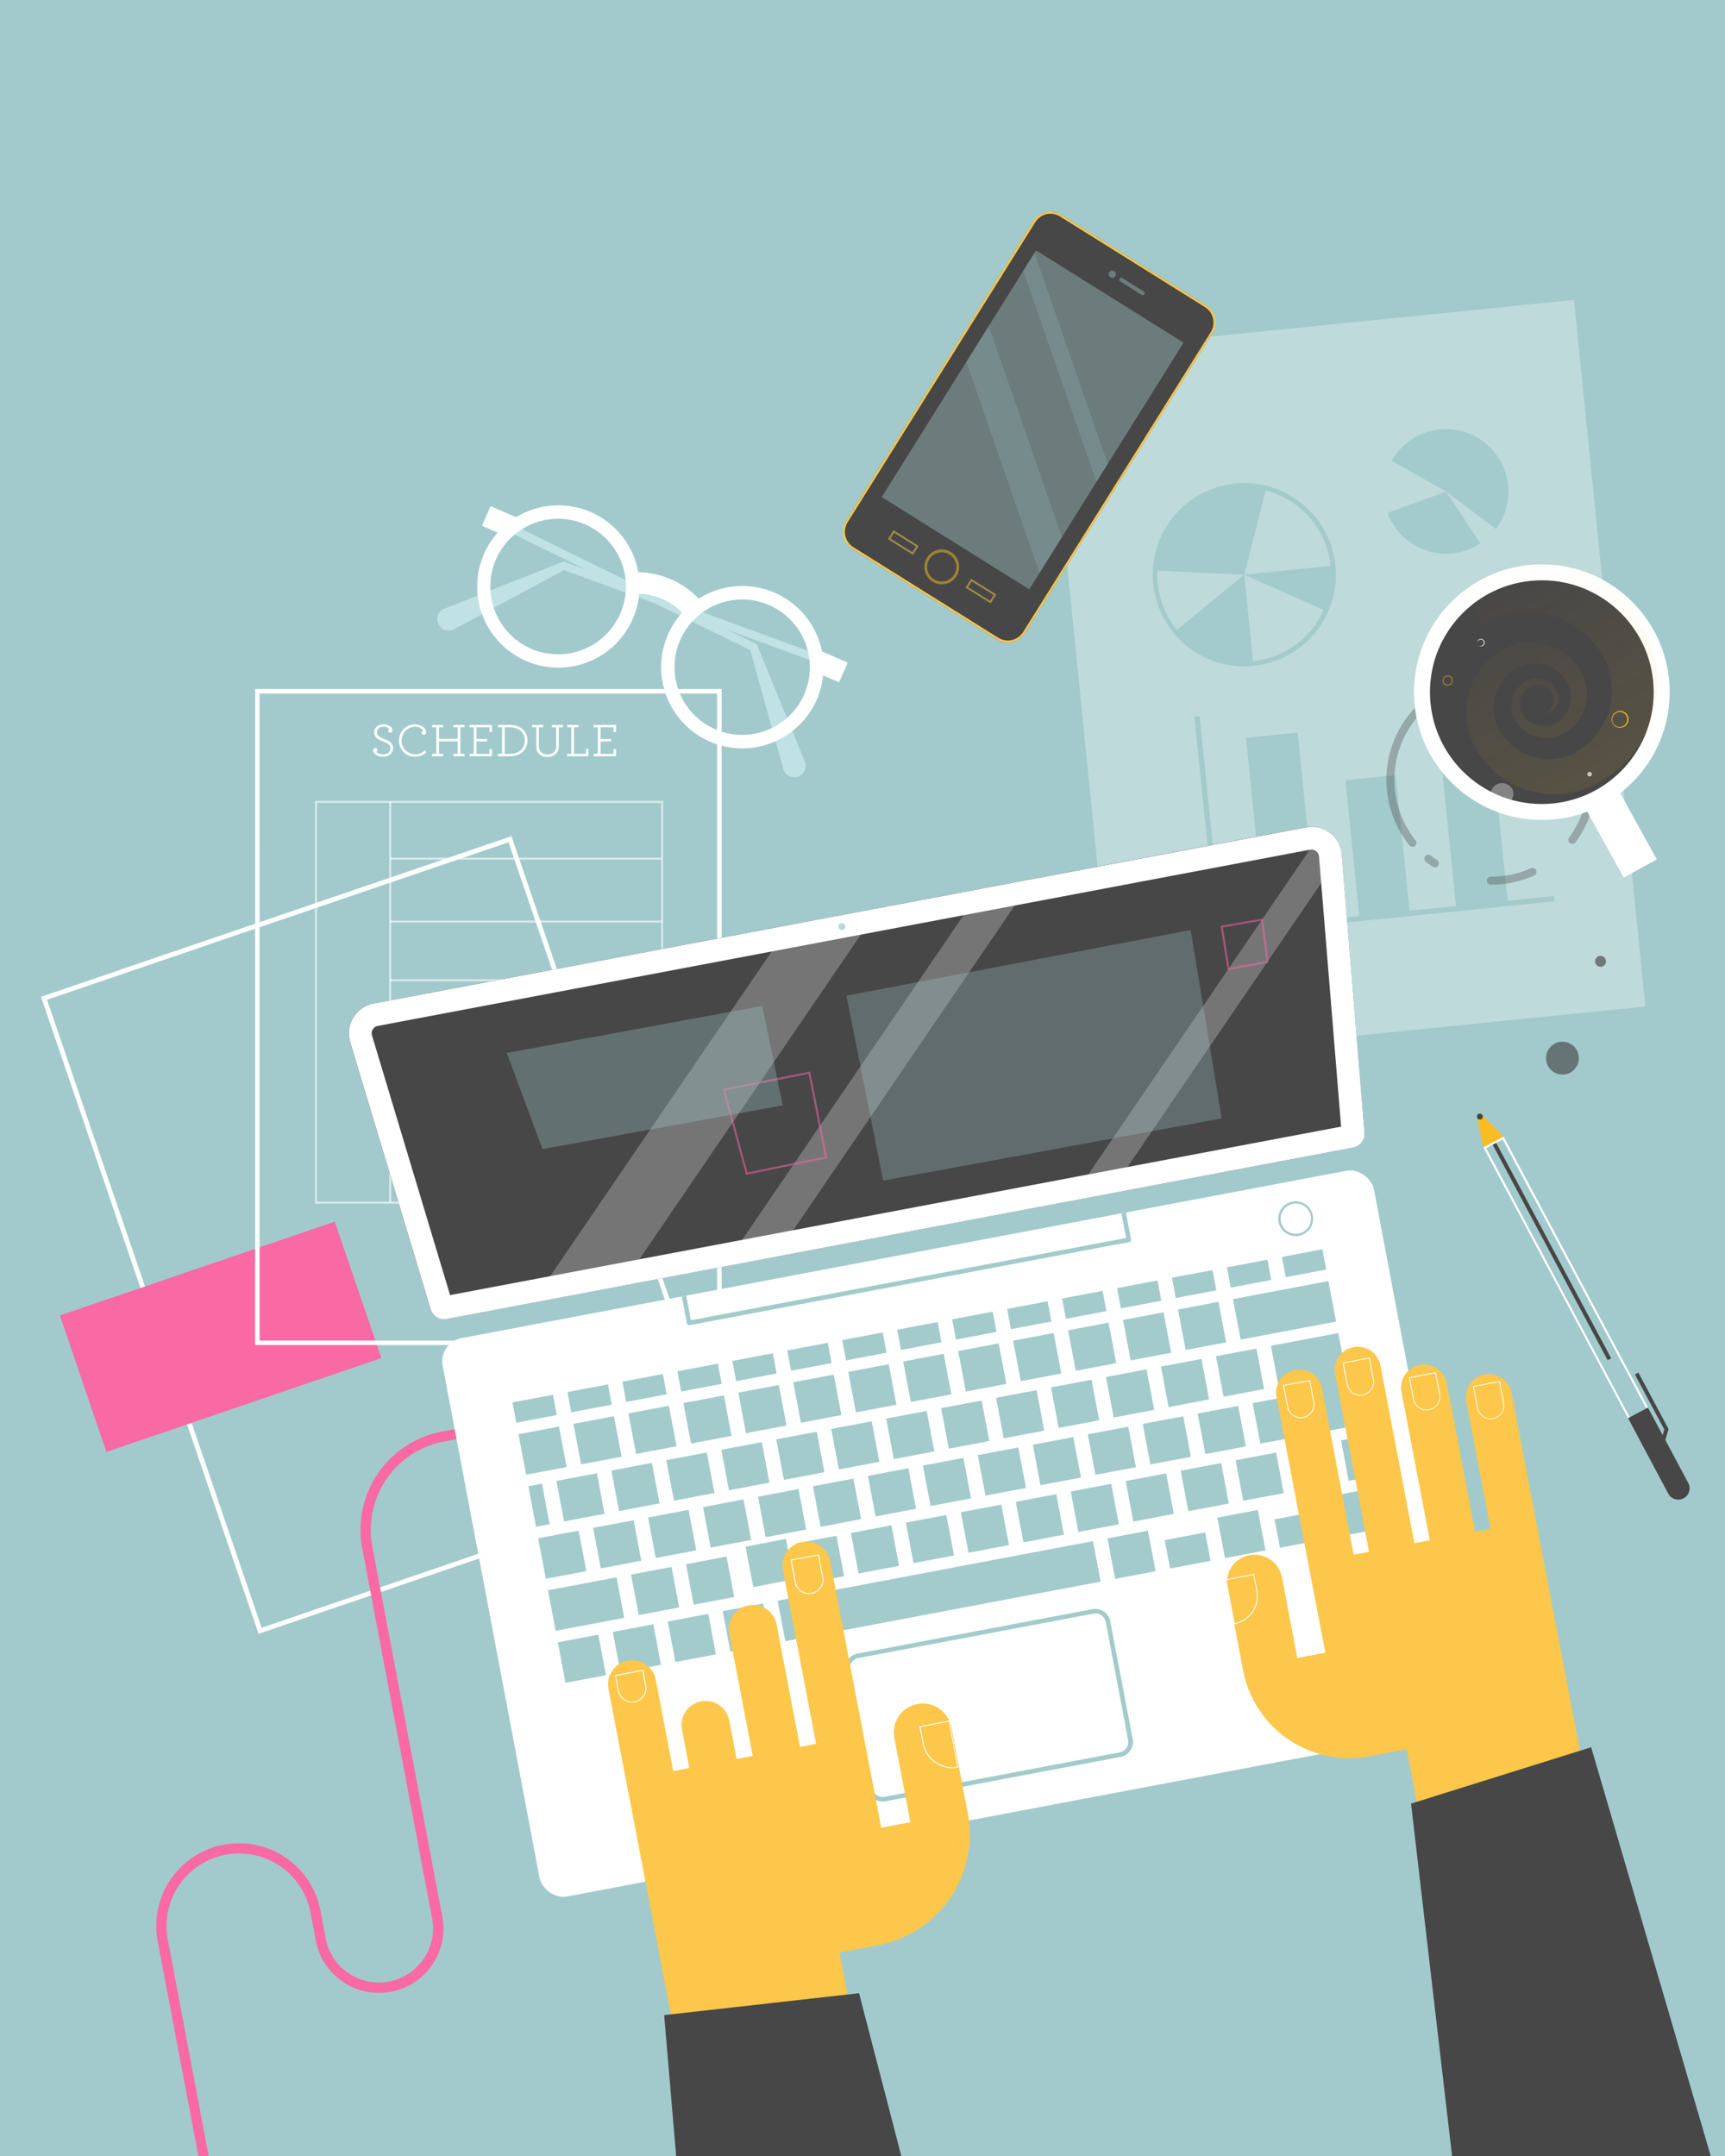 <svg xmlns="http://www.w3.org/2000/svg" xmlns:xlink="http://www.w3.org/1999/xlink" viewBox="0 0 600 750"><defs><style>.cls-1{fill:#a2cacc;}.cls-2{fill:#c1e2e5;}.cls-14,.cls-22,.cls-23,.cls-3,.cls-4{fill:#fff;}.cls-4{opacity:0.3;}.cls-10,.cls-17,.cls-18,.cls-5{fill:#a3cbcc;}.cls-6{fill:#474747;}.cls-7{fill:#fcc74a;}.cls-19,.cls-21,.cls-8{fill:#fbbc23;}.cls-11,.cls-8{opacity:0.5;}.cls-10,.cls-9{opacity:0.4;}.cls-12{opacity:0.48;}.cls-13,.cls-16{fill:#f969a4;}.cls-14{opacity:0.59;}.cls-15{opacity:0.25;}.cls-16{opacity:0.51;}.cls-17{opacity:0.31;}.cls-18{opacity:0.29;}.cls-20{opacity:0.35;}.cls-21{opacity:0.47;}.cls-22{opacity:0.33;}.cls-23{opacity:0.7;}.cls-24{opacity:0.1;fill:url(#linear-gradient);}.cls-25{opacity:0.66;}</style><linearGradient id="linear-gradient" x1="561.64" y1="274.01" x2="516.47" y2="192.26" gradientUnits="userSpaceOnUse"><stop offset="0" stop-color="#fbbc23"/><stop offset="0.92" stop-color="#fbbc23" stop-opacity="0"/></linearGradient></defs><title>Human Resources</title><g id="Layer_2" data-name="Layer 2"><g id="Layer_1-2" data-name="Layer 1"><rect class="cls-1" width="600" height="750"/><path class="cls-2" d="M285.53,231l-89.94-32.88,1.07-.05-39.09,21a4,4,0,0,1-3.76-7,3.89,3.89,0,0,1,.42-.19l41.25-16.33.58-.23.5.18,89.93,32.89a1.4,1.4,0,1,1-1,2.63Z"/><path class="cls-2" d="M176.76,181.76l86,42.13.47.24.24.57,16.61,40.6a4,4,0,0,1-7.36,3c-.05-.14-.11-.3-.15-.44l-11.76-42.26.71.8-86-42.12a1.41,1.41,0,0,1,1.23-2.53Z"/><path class="cls-3" d="M258.2,260.33a28.24,28.24,0,1,1,25.86-16.9h0a28.32,28.32,0,0,1-25.86,16.9Zm0-51.79a23.55,23.55,0,1,0,21.54,33h0a23.59,23.59,0,0,0-12.11-31A23.35,23.35,0,0,0,258.24,208.54Z"/><path class="cls-3" d="M194.18,232.25a28.23,28.23,0,1,1,25.89-16.89h0A28.25,28.25,0,0,1,194.18,232.25Zm0-51.79a23.58,23.58,0,1,0,9.45,2A23.6,23.6,0,0,0,194.23,180.46Z"/><path class="cls-3" d="M238.66,214.64a22.1,22.1,0,0,0-18.36-8.06l-.43-7.47a29.65,29.65,0,0,1,24.58,10.78Z"/><rect class="cls-3" x="285.17" y="227.14" width="7.48" height="9.74" transform="translate(-39.61 403.4) rotate(-66.32)"/><rect class="cls-3" x="169.86" y="176.57" width="7.48" height="9.74" transform="translate(-62.29 267.54) rotate(-66.32)"/><rect class="cls-4" x="377.89" y="112.75" width="185.59" height="248.29" transform="matrix(0.99, -0.1, 0.1, 0.99, -21.64, 49.06)"/><path class="cls-5" d="M432.82,169.73a30.2,30.2,0,0,1,3,60.25c-1,.1-2.08.16-3.11.16a30.2,30.2,0,0,1-3-60.25,29.45,29.45,0,0,1,3.11-.16m0-1.63c-1.08,0-2.18.05-3.28.16a31.84,31.84,0,0,0,3.2,63.51c1.08,0,2.17-.06,3.27-.17a31.83,31.83,0,0,0-3.19-63.5Z"/><polygon class="cls-5" points="423.22 325.52 415.44 249.29 417.26 249.11 424.86 323.52 540.54 311.7 540.73 313.52 423.22 325.52"/><rect class="cls-5" x="436.74" y="255.56" width="18.05" height="66.57" transform="translate(-27.05 46.8) rotate(-5.83)"/><rect class="cls-5" x="503.5" y="256.33" width="18.05" height="59" transform="translate(-26.39 53.57) rotate(-5.83)"/><rect class="cls-5" x="470.4" y="270.38" width="17.58" height="48.38" transform="translate(-27.46 50.22) rotate(-5.83)"/><path class="cls-5" d="M408.14,220.08A31.77,31.77,0,0,0,436,231.6l-3.23-31.67Z"/><path class="cls-5" d="M401,198.42l31.8,1.51,7.83-30.86A31.84,31.84,0,0,0,401,198.42Z"/><path class="cls-5" d="M461.88,212.83a31.68,31.68,0,0,0,2.57-16.13l-31.67,3.23Z"/><path class="cls-5" d="M520.94,158.85a21.68,21.68,0,0,0-36.86,1.43L503,171l17.33,13A21.7,21.7,0,0,0,520.94,158.85Z"/><path class="cls-5" d="M503,171l-20.38,7.41A21.68,21.68,0,0,0,514.91,189Z"/><rect class="cls-6" x="321.28" y="80.06" width="73.4" height="137.05" rx="7.02" ry="7.02" transform="translate(133.24 -167.2) rotate(32.02)"/><path class="cls-7" d="M365.43,74.36h0a6.35,6.35,0,0,1,3.36,1l50.33,31.47a6.35,6.35,0,0,1,2,8.74L355.91,219.83a6.32,6.32,0,0,1-8.73,2l-50.33-31.47a6.34,6.34,0,0,1-2-8.73l65.22-104.3a6.33,6.33,0,0,1,5.38-3m0-.68a7,7,0,0,0-6,3.3L294.25,181.27a7,7,0,0,0,2.24,9.68l50.32,31.47a7,7,0,0,0,9.68-2.23L421.71,115.9a7,7,0,0,0-2.23-9.68L369.15,74.75a7,7,0,0,0-3.72-1.07Z"/><path class="cls-8" d="M327.58,192.14h0a5.07,5.07,0,1,1-4.31,2.38,5.09,5.09,0,0,1,4.31-2.38m0-1a6.06,6.06,0,1,0,3.21.92,6.07,6.07,0,0,0-3.21-.92Z"/><g class="cls-9"><rect class="cls-5" x="308.58" y="115.79" width="101.21" height="60.52" transform="translate(44.91 373.16) rotate(-57.98)"/></g><g class="cls-9"><circle class="cls-5" cx="386.9" cy="95.38" r="1.25"/></g><path class="cls-10" d="M397.47,102.67a.68.68,0,0,1-.36-.1l-7.44-4.66a.68.68,0,1,1,.72-1.15l7.44,4.65a.68.68,0,0,1,.22.94A.67.67,0,0,1,397.47,102.67Z"/><g class="cls-11"><rect class="cls-6" x="335.99" y="203.77" width="10.33" height="3.68" transform="matrix(0.85, 0.53, -0.53, 0.85, 160.91, -149.6)"/><path class="cls-7" d="M338,202.25l7.6,4.75-1.23,2-7.6-4.75,1.23-2m-.22-.94-1.95,3.12,8.76,5.47,1.95-3.12-8.76-5.47Z"/></g><g class="cls-11"><rect class="cls-6" x="308.99" y="186.88" width="10.33" height="3.68" transform="translate(147.85 -137.86) rotate(32.02)"/><path class="cls-7" d="M311,185.36l7.6,4.76-1.23,2-7.6-4.75,1.23-2m-.22-.94-1.95,3.12,8.76,5.48,1.95-3.12-8.76-5.48Z"/></g><g class="cls-12"><g class="cls-9"><polygon class="cls-5" points="361.58 199.3 369.37 186.84 343.91 113.4 336.12 125.86 361.58 199.3"/></g><g class="cls-9"><polygon class="cls-5" points="359.82 87.96 355.92 94.19 381.38 167.63 385.28 161.4 359.82 87.96"/></g></g><path class="cls-3" d="M89.94,568.34l-.27-.78-75.4-220.8,163.64-55.88.26.78,75.4,220.81ZM16.36,347.78,91,566.25l160.52-54.81L176.88,293Z"/><rect class="cls-13" x="26.24" y="439.94" width="101.04" height="50.15" transform="translate(-146.15 49.75) rotate(-18.85)"/><path class="cls-3" d="M251,467.88H88.74V239.7H251Zm-160.7-1.54H249.44V241.24H90.28Z"/><path class="cls-3" d="M129.76,261.11a.84.84,0,0,1,.76-.93.68.68,0,0,1,.72.68,1.1,1.1,0,0,1-.34.77,3.39,3.39,0,0,0,2.39.77c1.56,0,2.5-.84,2.5-2.12s-1.09-1.77-2.38-2.28c-1.83-.72-3.24-1.41-3.24-3.24,0-1.64,1.28-2.8,3.25-2.8,1.69,0,3.08,1,3.08,2.08a.74.74,0,0,1-.74.82.72.72,0,0,1-.75-.72,1,1,0,0,1,.3-.68,2.86,2.86,0,0,0-1.92-.65c-1.41,0-2.29.79-2.29,1.89,0,1.26,1.08,1.79,2.57,2.38,1.72.68,3.05,1.36,3.05,3.14s-1.49,3-3.46,3C131.14,263.25,129.76,262.06,129.76,261.11Z"/><path class="cls-3" d="M138.79,257.7a5.56,5.56,0,0,1,5.46-5.74c2.18,0,4,1.41,4,2.72a.9.9,0,0,1-.86.95.75.75,0,0,1-.75-.75.74.74,0,0,1,.55-.71,3.42,3.42,0,0,0-2.95-1.36,4.81,4.81,0,0,0,.06,9.61,5,5,0,0,0,3.48-1.39l.52.68a5.82,5.82,0,0,1-4,1.56A5.52,5.52,0,0,1,138.79,257.7Z"/><path class="cls-3" d="M150.3,262.24h1.46V253H150.3v-.83h3.86V253H152.7V257h6.5V253h-1.46v-.83h3.86V253h-1.46v9.25h1.46v.83h-3.86v-.83h1.46v-4.36h-6.5v4.36h1.46v.83H150.3Z"/><path class="cls-3" d="M163.33,262.24h1.46V253h-1.46v-.83h7.82v2.47h-.91V253h-4.51v4.09h3.7v.83h-3.7v4.33h4.51V260.6h.91v2.47h-7.82Z"/><path class="cls-3" d="M173.16,262.24h1.46V253h-1.46v-.83h4.06c3.75,0,6.26,2.12,6.26,5.34s-2.35,5.57-6.23,5.57h-4.09Zm4.18,0c3.46,0,5.18-2,5.18-4.77S180.45,253,177.2,253h-1.64v9.25Z"/><path class="cls-3" d="M186.54,259.4V253h-1.46v-.83h3.86V253h-1.49v6.33c0,2.07,1.08,3.08,3,3.08a2.71,2.71,0,0,0,3-3V253h-1.5v-.83h3.87V253h-1.46v6.35a3.59,3.59,0,0,1-3.93,3.93A3.51,3.51,0,0,1,186.54,259.4Z"/><path class="cls-3" d="M197.25,262.24h1.46V253h-1.46v-.83h3.94V253h-1.54v9.25h4.13v-1.72h.91v2.55h-7.44Z"/><path class="cls-3" d="M206.48,262.24h1.46V253h-1.46v-.83h7.82v2.47h-.91V253h-4.5v4.09h3.69v.83h-3.69v4.33h4.5V260.6h.91v2.47h-7.82Z"/><path class="cls-14" d="M230.67,418.72H109.56V278.6H230.67ZM110.25,418H230V279.29H110.25Z"/><rect class="cls-14" x="135.38" y="278.95" width="0.69" height="139.43"/><rect class="cls-14" x="135.72" y="298.36" width="94.6" height="0.69"/><rect class="cls-14" x="135.72" y="320.25" width="94.6" height="0.69"/><rect class="cls-14" x="135.72" y="340.64" width="94.6" height="0.69"/><path class="cls-13" d="M69,750,54.85,675.38a28.81,28.81,0,0,1,56.62-10.71l1.65,8.73a18.85,18.85,0,1,0,37-7L126,538.62A34.8,34.8,0,0,1,153.71,498l25.51-4.83.66,3.5-25.51,4.82A31.23,31.23,0,0,0,129.51,538l24.16,127.77a22.41,22.41,0,1,1-44,8.33L108,665.33a25.26,25.26,0,0,0-49.64,9.39L72.58,750Z"/><rect class="cls-3" x="167.91" y="434.69" width="329.67" height="197.68" rx="8.16" ry="8.16" transform="translate(-93.32 71.1) rotate(-10.71)"/><path class="cls-6" d="M470.68,399.2,155.3,458.83a4.83,4.83,0,0,1-5.53-3.36l-28-93a10.53,10.53,0,0,1,8.13-13.38l324.3-61.31a10.52,10.52,0,0,1,12.45,9.49l7.92,96.78A4.84,4.84,0,0,1,470.68,399.2Z"/><path class="cls-3" d="M456.2,295.53a2.62,2.62,0,0,1,2.59,2.39l7.68,94-309.92,58.6L129.39,360.2a2.59,2.59,0,0,1,.27-2.1,2.54,2.54,0,0,1,1.75-1.21L455.7,295.57a2.89,2.89,0,0,1,.5,0m0-7.93a10.19,10.19,0,0,0-2,.19L129.93,349.1a10.53,10.53,0,0,0-8.13,13.38l28,93a4.83,4.83,0,0,0,4.62,3.45,4.76,4.76,0,0,0,.91-.09L470.68,399.2a4.84,4.84,0,0,0,3.92-5.14l-7.92-96.78a10.53,10.53,0,0,0-10.48-9.68Z"/><rect class="cls-5" x="181.52" y="497.48" width="14.34" height="14.34" transform="translate(-90.47 43.84) rotate(-10.71)"/><rect class="cls-5" x="200.63" y="493.87" width="14.34" height="14.34" transform="translate(-89.46 47.33) rotate(-10.71)"/><rect class="cls-5" x="219.75" y="490.25" width="14.34" height="14.34" transform="translate(-88.46 50.81) rotate(-10.71)"/><rect class="cls-5" x="238.87" y="486.64" width="14.34" height="14.34" transform="translate(-87.45 54.3) rotate(-10.71)"/><rect class="cls-5" x="257.98" y="483.03" width="14.34" height="14.34" transform="translate(-86.45 57.79) rotate(-10.71)"/><rect class="cls-5" x="277.1" y="479.41" width="14.34" height="14.34" transform="translate(-85.45 61.28) rotate(-10.71)"/><rect class="cls-5" x="296.22" y="475.8" width="14.34" height="14.34" transform="translate(-84.44 64.77) rotate(-10.71)"/><rect class="cls-5" x="315.33" y="472.18" width="14.34" height="14.34" transform="translate(-83.44 68.26) rotate(-10.71)"/><rect class="cls-5" x="334.45" y="468.57" width="14.34" height="14.34" transform="translate(-82.43 71.74) rotate(-10.71)"/><rect class="cls-5" x="353.57" y="464.95" width="14.34" height="14.34" transform="translate(-81.43 75.23) rotate(-10.71)"/><rect class="cls-5" x="372.68" y="461.34" width="14.34" height="14.34" transform="translate(-80.42 78.72) rotate(-10.71)"/><rect class="cls-5" x="391.8" y="457.73" width="14.34" height="14.34" transform="translate(-79.42 82.21) rotate(-10.71)"/><rect class="cls-5" x="410.92" y="454.11" width="14.34" height="14.34" transform="translate(-78.42 85.7) rotate(-10.71)"/><rect class="cls-5" x="429.87" y="448.69" width="33.79" height="14.34" transform="translate(-76.91 90.93) rotate(-10.71)"/><rect class="cls-5" x="178.76" y="486.49" width="14.34" height="7.17" transform="translate(-87.81 43.07) rotate(-10.71)"/><rect class="cls-5" x="197.88" y="482.88" width="14.34" height="7.17" transform="translate(-86.8 46.56) rotate(-10.71)"/><rect class="cls-5" x="216.99" y="479.26" width="14.34" height="7.17" transform="translate(-85.8 50.05) rotate(-10.71)"/><rect class="cls-5" x="236.11" y="475.65" width="14.34" height="7.17" transform="translate(-84.79 53.54) rotate(-10.71)"/><rect class="cls-5" x="255.23" y="472.04" width="14.34" height="7.17" transform="translate(-83.79 57.03) rotate(-10.71)"/><rect class="cls-5" x="274.35" y="468.42" width="14.34" height="7.17" transform="translate(-82.79 60.51) rotate(-10.71)"/><rect class="cls-5" x="293.46" y="464.81" width="14.34" height="7.17" transform="translate(-81.78 64) rotate(-10.71)"/><rect class="cls-5" x="312.58" y="461.19" width="14.34" height="7.17" transform="translate(-80.78 67.49) rotate(-10.71)"/><rect class="cls-5" x="331.7" y="457.58" width="14.34" height="7.17" transform="translate(-79.77 70.98) rotate(-10.71)"/><rect class="cls-5" x="350.81" y="453.96" width="14.34" height="7.17" transform="translate(-78.77 74.47) rotate(-10.71)"/><rect class="cls-5" x="369.93" y="450.35" width="14.34" height="7.17" transform="translate(-77.76 77.96) rotate(-10.71)"/><rect class="cls-5" x="389.05" y="446.74" width="14.34" height="7.17" transform="translate(-76.76 81.44) rotate(-10.71)"/><rect class="cls-5" x="408.16" y="443.12" width="14.34" height="7.17" transform="translate(-75.76 84.93) rotate(-10.71)"/><rect class="cls-5" x="427.28" y="439.51" width="14.34" height="7.17" transform="translate(-74.75 88.42) rotate(-10.71)"/><rect class="cls-5" x="446.4" y="435.89" width="14.34" height="7.17" transform="translate(-73.75 91.91) rotate(-10.71)"/><rect class="cls-5" x="188.36" y="533.68" width="14.34" height="14.34" transform="translate(-97.07 45.74) rotate(-10.71)"/><rect class="cls-5" x="207.48" y="530.06" width="14.34" height="14.34" transform="translate(-96.07 49.23) rotate(-10.71)"/><rect class="cls-5" x="226.59" y="526.45" width="14.34" height="14.34" transform="translate(-95.06 52.72) rotate(-10.71)"/><rect class="cls-5" x="245.71" y="522.83" width="14.34" height="14.34" transform="translate(-94.06 56.2) rotate(-10.71)"/><rect class="cls-5" x="264.83" y="519.22" width="14.34" height="14.34" transform="translate(-93.05 59.69) rotate(-10.71)"/><rect class="cls-5" x="283.94" y="515.6" width="14.34" height="14.34" transform="translate(-92.05 63.18) rotate(-10.71)"/><rect class="cls-5" x="303.06" y="511.99" width="14.34" height="14.34" transform="translate(-91.05 66.67) rotate(-10.71)"/><rect class="cls-5" x="322.18" y="508.38" width="14.34" height="14.34" transform="translate(-90.04 70.16) rotate(-10.71)"/><rect class="cls-5" x="341.29" y="504.76" width="14.34" height="14.34" transform="translate(-89.04 73.65) rotate(-10.71)"/><rect class="cls-5" x="360.41" y="501.15" width="14.34" height="14.34" transform="translate(-88.03 77.13) rotate(-10.71)"/><rect class="cls-5" x="379.53" y="497.53" width="14.34" height="14.34" transform="translate(-87.03 80.62) rotate(-10.71)"/><rect class="cls-5" x="398.64" y="493.92" width="14.34" height="14.34" transform="translate(-86.02 84.11) rotate(-10.71)"/><rect class="cls-5" x="417.76" y="490.31" width="14.34" height="14.34" transform="translate(-85.02 87.6) rotate(-10.71)"/><rect class="cls-5" x="436.88" y="486.69" width="14.34" height="14.34" transform="translate(-84.02 91.09) rotate(-10.71)"/><rect class="cls-5" x="455.36" y="476.29" width="14.34" height="21.19" transform="translate(-82.4 94.4) rotate(-10.71)"/><rect class="cls-5" x="195.2" y="569.87" width="14.34" height="14.34" transform="translate(-103.68 47.64) rotate(-10.71)"/><rect class="cls-5" x="214.32" y="566.26" width="14.34" height="14.34" transform="translate(-102.67 51.13) rotate(-10.71)"/><rect class="cls-5" x="233.44" y="562.64" width="14.34" height="14.34" transform="translate(-101.67 54.62) rotate(-10.71)"/><rect class="cls-5" x="252.55" y="559.03" width="14.34" height="14.34" transform="translate(-100.66 58.11) rotate(-10.71)"/><rect class="cls-5" x="271.67" y="555.41" width="14.34" height="14.34" transform="translate(-99.66 61.59) rotate(-10.71)"/><rect class="cls-5" x="290.11" y="544.57" width="92.16" height="14.34" transform="translate(-96.65 72.06) rotate(-10.71)"/><rect class="cls-5" x="386.37" y="533.73" width="14.34" height="14.34" transform="translate(-93.63 82.52) rotate(-10.71)"/><rect class="cls-5" x="405.89" y="534.37" width="14.34" height="10.05" transform="translate(-93.01 86.12) rotate(-10.71)"/><rect class="cls-5" x="424.6" y="526.5" width="14.34" height="14.34" transform="translate(-91.63 89.5) rotate(-10.71)"/><rect class="cls-5" x="444.12" y="527.14" width="14.34" height="10.05" transform="translate(-91.01 93.1) rotate(-10.71)"/><rect class="cls-5" x="462.84" y="519.27" width="14.34" height="14.34" transform="translate(-89.62 96.48) rotate(-10.71)"/><rect class="cls-5" x="185.02" y="516.46" width="4.83" height="14.34" transform="translate(-94.01 43.94) rotate(-10.71)"/><rect class="cls-5" x="194.71" y="513.73" width="14.34" height="14.34" transform="translate(-93.26 46.57) rotate(-10.71)"/><rect class="cls-5" x="213.83" y="510.12" width="14.34" height="14.34" transform="translate(-92.25 50.06) rotate(-10.71)"/><rect class="cls-5" x="232.94" y="506.5" width="14.34" height="14.34" transform="translate(-91.25 53.55) rotate(-10.71)"/><rect class="cls-5" x="252.06" y="502.89" width="14.34" height="14.34" transform="translate(-90.24 57.04) rotate(-10.71)"/><rect class="cls-5" x="271.18" y="499.27" width="14.34" height="14.34" transform="translate(-89.24 60.53) rotate(-10.71)"/><rect class="cls-5" x="290.29" y="495.66" width="14.34" height="14.34" transform="translate(-88.23 64.01) rotate(-10.71)"/><rect class="cls-5" x="309.41" y="492.05" width="14.34" height="14.34" transform="translate(-87.23 67.5) rotate(-10.71)"/><rect class="cls-5" x="328.53" y="488.43" width="14.34" height="14.34" transform="translate(-86.23 70.99) rotate(-10.71)"/><rect class="cls-5" x="347.64" y="484.82" width="14.34" height="14.34" transform="translate(-85.22 74.48) rotate(-10.71)"/><rect class="cls-5" x="366.76" y="481.2" width="14.34" height="14.34" transform="translate(-84.22 77.97) rotate(-10.71)"/><rect class="cls-5" x="385.88" y="477.59" width="14.34" height="14.34" transform="translate(-83.21 81.46) rotate(-10.71)"/><rect class="cls-5" x="404.99" y="473.97" width="14.34" height="14.34" transform="translate(-82.21 84.94) rotate(-10.71)"/><rect class="cls-5" x="424.11" y="470.36" width="14.34" height="14.34" transform="translate(-81.2 88.43) rotate(-10.71)"/><rect class="cls-5" x="443.15" y="465.86" width="23.85" height="14.34" transform="translate(-79.95 92.77) rotate(-10.71)"/><rect class="cls-5" x="191.69" y="550.85" width="24.28" height="14.34" transform="translate(-100.12 47.58) rotate(-10.71)"/><rect class="cls-5" x="220.67" y="546.31" width="14.34" height="14.34" transform="translate(-98.86 51.96) rotate(-10.71)"/><rect class="cls-5" x="239.79" y="542.7" width="14.34" height="14.34" transform="translate(-97.85 55.45) rotate(-10.71)"/><rect class="cls-5" x="258.9" y="539.08" width="14.34" height="14.34" transform="matrix(0.98, -0.19, 0.19, 0.98, -96.85, 58.94)"/><rect class="cls-5" x="278.02" y="535.47" width="14.34" height="14.34" transform="translate(-95.84 62.43) rotate(-10.71)"/><rect class="cls-5" x="297.14" y="531.85" width="14.34" height="14.34" transform="translate(-94.84 65.91) rotate(-10.71)"/><rect class="cls-5" x="316.25" y="528.24" width="14.34" height="14.34" transform="translate(-93.83 69.4) rotate(-10.71)"/><rect class="cls-5" x="335.37" y="524.63" width="14.34" height="14.34" transform="translate(-92.83 72.89) rotate(-10.71)"/><rect class="cls-5" x="354.49" y="521.01" width="14.34" height="14.34" transform="translate(-91.83 76.38) rotate(-10.71)"/><rect class="cls-5" x="373.6" y="517.4" width="14.34" height="14.34" transform="translate(-90.82 79.87) rotate(-10.71)"/><rect class="cls-5" x="392.72" y="513.78" width="14.34" height="14.34" transform="translate(-89.82 83.36) rotate(-10.71)"/><rect class="cls-5" x="411.84" y="510.17" width="14.34" height="14.34" transform="translate(-88.81 86.85) rotate(-10.71)"/><rect class="cls-5" x="430.95" y="506.55" width="14.34" height="14.34" transform="translate(-87.81 90.33) rotate(-10.71)"/><rect class="cls-5" x="450.07" y="502.94" width="14.34" height="14.34" transform="translate(-86.81 93.82) rotate(-10.71)"/><rect class="cls-5" x="467.69" y="500.4" width="5.99" height="14.34" transform="translate(-86.1 96.28) rotate(-10.71)"/><circle class="cls-5" cx="292.82" cy="322.34" r="1.19"/><path class="cls-5" d="M307,626.71a5.29,5.29,0,0,1-5.18-4.3l-7.76-41a5.28,5.28,0,0,1,4.21-6.17L380,559.77a5.28,5.28,0,0,1,6.17,4.21L394,605a5.29,5.29,0,0,1-4.21,6.17l-.14-.78.14.78L308,626.61A4.75,4.75,0,0,1,307,626.71Zm74-65.45a3.23,3.23,0,0,0-.69.07l-81.74,15.45a3.61,3.61,0,0,0-2.36,1.55,3.67,3.67,0,0,0-.58,2.77l7.75,41a3.71,3.71,0,0,0,4.32,2.95l81.74-15.46a3.69,3.69,0,0,0,2.94-4.31l-7.75-41a3.74,3.74,0,0,0-1.55-2.37A3.7,3.7,0,0,0,381,561.26Z"/><path class="cls-5" d="M239.68,461a.79.79,0,0,1-.77-.65L237.14,451l1.56-.29,1.62,8.56,151.37-28.62-1.62-8.57,1.56-.29,1.77,9.34a.8.8,0,0,1-.63.93L239.83,461Z"/><path class="cls-5" d="M450.71,430a6.09,6.09,0,0,1-6-4.94h0a6.08,6.08,0,0,1,4.84-7.09,6.08,6.08,0,0,1,7.09,4.83,6.06,6.06,0,0,1-4.84,7.09A6.18,6.18,0,0,1,450.71,430Zm-5.18-5.09a5.28,5.28,0,0,0,6.17,4.2,5.28,5.28,0,0,0,4.2-6.16,5.28,5.28,0,0,0-10.37,2Z"/><g class="cls-15"><polygon class="cls-3" points="305.73 315.86 274.73 321.72 185.06 453.2 216.06 447.34 305.73 315.86"/><path class="cls-3" d="M385.84,415.24,466.62,296.8a10.53,10.53,0,0,0-6.22-8.31L372.2,417.82Z"/><polygon class="cls-3" points="359.27 305.74 341.47 309.11 251.8 440.59 269.6 437.22 359.27 305.74"/></g><path class="cls-16" d="M427,337.5l-2.44-15.45,14.75-2.54,1.94,15.41Zm-1.62-14.87,2.21,14,12.87-2.33-1.76-14Z"/><path class="cls-16" d="M259.47,408.68l-8.12-29.88,30.44-6.05,6,30.16Zm-7.23-29.33,7.74,28.5,26.93-5.49-5.68-28.78Z"/><polygon class="cls-17" points="176.29 366.29 265.15 349.93 272.23 384.53 188.69 399.73 176.29 366.29"/><polygon class="cls-18" points="294.42 346.37 307.18 410.69 424.93 389.06 414.14 323.53 294.42 346.37"/><path class="cls-7" d="M476.39,610.92l12.9-2.46,14.25,74.61,58-11.07L547.3,597.38,536.1,538.7l-1.89-9.89-8.45-44.29a8,8,0,0,0-9.39-6.37h0a8,8,0,0,0-6.37,9.38l8.45,44.28-5.37,1-9.84-51.58a8,8,0,0,0-9.38-6.37h0a8,8,0,0,0-6.38,9.38l9.85,51.58-5.37,1-11.8-61.81a8,8,0,0,0-9.38-6.37h0a8,8,0,0,0-6.38,9.38l11.8,61.81-5.37,1-11-57.87a8,8,0,0,0-9.38-6.37h0A8,8,0,0,0,444,486l11.69,61.25h0L461,574.91l-9.75,1.86-5.36-28.08a9.66,9.66,0,0,0-11.3-7.68h0a9.67,9.67,0,0,0-7.68,11.31l5.48,28.73a37.59,37.59,0,0,0,44,29.87Z"/><path class="cls-3" d="M518.46,493.67a4.8,4.8,0,0,1-4.69-3.89l-1.45-7.58,9.39-1.8,1.45,7.59a4.78,4.78,0,0,1-3.8,5.59A4.58,4.58,0,0,1,518.46,493.67Zm-5.78-11.23,1.4,7.29a4.47,4.47,0,1,0,8.78-1.68l-1.39-7.28Z"/><path class="cls-3" d="M496.19,490.59a4.79,4.79,0,0,1-4.69-3.88l-1.45-7.59,9.39-1.79,1.45,7.59a4.78,4.78,0,0,1-3.8,5.59A5.47,5.47,0,0,1,496.19,490.59Zm-5.77-11.22,1.39,7.28a4.47,4.47,0,1,0,8.78-1.68l-1.39-7.28Z"/><path class="cls-3" d="M473.15,485.47a4.8,4.8,0,0,1-4.7-3.88L467,474l9.4-1.79,1.44,7.58a4.79,4.79,0,0,1-3.8,5.6A5.45,5.45,0,0,1,473.15,485.47Zm-5.78-11.22,1.39,7.28a4.47,4.47,0,1,0,8.78-1.68l-1.39-7.28Z"/><path class="cls-3" d="M452.41,493.31a4.79,4.79,0,0,1-4.68-3.89l-1.45-7.58,9.39-1.79,1.45,7.58a4.78,4.78,0,0,1-3.8,5.6A5.59,5.59,0,0,1,452.41,493.31Zm-5.77-11.23,1.39,7.29a4.47,4.47,0,0,0,5.23,3.55,4.47,4.47,0,0,0,3.55-5.23l-1.38-7.28Z"/><path class="cls-3" d="M429.21,565.07l0-.15-3-15.5,10-1.9,1.11,5.81a10,10,0,0,1-8,11.71Zm-2.62-15.4,2.87,15A9.7,9.7,0,0,0,437,553.38l-1-5.5Z"/><path class="cls-7" d="M305.43,676.67,292,679.24,305.49,750H242.75l-11.31-59.19-11.71-61.24-2-10.32-6.07-31.76a8.36,8.36,0,0,1,6.65-9.79h0a8.37,8.37,0,0,1,9.79,6.65l6.07,31.76,5.6-1.07-2.56-13.39a8.36,8.36,0,0,1,6.65-9.79h0a8.37,8.37,0,0,1,9.79,6.65l2.56,13.39,5.61-1.08-8.14-42.56a8.37,8.37,0,0,1,6.65-9.79h0a8.37,8.37,0,0,1,9.79,6.65l8.14,42.56,5.6-1.07-11.54-60.38a8.36,8.36,0,0,1,6.65-9.79h0a8.37,8.37,0,0,1,9.79,6.64L301,607h0l5.51,28.83,10.17-1.94-5.6-29.3a10.08,10.08,0,0,1,8-11.8h0a10.08,10.08,0,0,1,11.8,8l5.73,30a39.23,39.23,0,0,1-31.16,45.89Z"/><path class="cls-3" d="M281.38,554.53a5,5,0,0,1-4.9-4L275,542.56l9.8-1.87,1.52,7.91a5,5,0,0,1-4.9,5.93Zm-6-11.71,1.45,7.6a4.68,4.68,0,0,0,5.46,3.7,4.66,4.66,0,0,0,3.71-5.46l-1.45-7.6Z"/><path class="cls-3" d="M219.82,592.23a5,5,0,0,1-4.9-4.05l-1-5.49,9.8-1.87,1.05,5.48a5,5,0,0,1-4,5.84A5.07,5.07,0,0,1,219.82,592.23ZM214.25,583l1,5.16a4.67,4.67,0,0,0,5.46,3.71,4.66,4.66,0,0,0,3.7-5.46l-1-5.16Z"/><path class="cls-3" d="M331.21,615.08a10.48,10.48,0,0,1-10.27-8.49l-1.16-6.06,10.43-2,3.12,16.32-.16,0A10.16,10.16,0,0,1,331.21,615.08Zm-11-14.29,1.1,5.74A10.14,10.14,0,0,0,333,614.61l-3-15.7Z"/><polygon class="cls-6" points="490.8 627.42 553.45 607.8 595.04 750 505.06 750 490.8 627.42"/><polygon class="cls-6" points="298.8 693.37 231.01 700.99 235.18 750 313.5 750 298.8 693.37"/><rect class="cls-6" x="538.94" y="392.23" width="1.39" height="85.67" transform="translate(-141.29 305.33) rotate(-28.09)"/><polygon class="cls-19" points="515.99 399.13 513.82 388.9 514.25 387.5 515.65 387.93 522.95 395.42 515.99 399.13"/><path class="cls-3" d="M522.66,396.36l54.2,101.54L571.12,501,516.93,399.42l5.73-3.06m.29-.94-7,3.71L570.84,501.9l6.95-3.71L523,395.42Z"/><circle class="cls-6" cx="514.74" cy="388.42" r="1.04"/><path class="cls-6" d="M566.27,493.34l14,26.25a3.93,3.93,0,0,0,5.33,1.62h0a3.93,3.93,0,0,0,1.62-5.33l-14-26.25Z"/><polygon class="cls-6" points="577.57 501.76 578.88 497.28 568.66 478.13 569.88 477.47 580.37 497.13 578.9 502.15 577.57 501.76"/><g class="cls-20"><path class="cls-6" d="M518.7,307.74a1.39,1.39,0,1,1,0-2.77,33.45,33.45,0,0,0,13.75-2.92,1.38,1.38,0,0,1,1.83.7,1.39,1.39,0,0,1-.7,1.83A36.34,36.34,0,0,1,518.7,307.74Z"/><path class="cls-6" d="M499.08,301.75a1.4,1.4,0,0,1-.78-.24c-.77-.52-1.53-1.08-2.27-1.66a1.39,1.39,0,1,1,1.73-2.17c.67.53,1.38,1.05,2.09,1.53a1.4,1.4,0,0,1,.38,1.93A1.41,1.41,0,0,1,499.08,301.75Z"/><path class="cls-6" d="M491.3,294.58a1.37,1.37,0,0,1-1.08-.52A36.48,36.48,0,1,1,548,293a1.39,1.39,0,0,1-1.94.28,1.37,1.37,0,0,1-.29-1.93,33.71,33.71,0,1,0-53.39,1,1.39,1.39,0,0,1-1.08,2.26Z"/></g><circle class="cls-3" cx="536.29" cy="240.78" r="44.46"/><circle class="cls-6" cx="536.29" cy="240.78" r="38.91"/><rect class="cls-3" x="557.58" y="277.36" width="13.14" height="26.36" transform="translate(-70.15 309.09) rotate(-28.92)"/><path class="cls-19" d="M563.46,253.17a2.9,2.9,0,0,1-1.41-5.44h0a2.9,2.9,0,1,1,2.81,5.07A2.88,2.88,0,0,1,563.46,253.17ZM562.21,248a2.58,2.58,0,1,0,2.49,4.51,2.58,2.58,0,0,0-.53-4.73,2.49,2.49,0,0,0-2,.22Z"/><path class="cls-3" d="M515.1,224.84a1.3,1.3,0,0,1-.63-2.43h0a1.3,1.3,0,0,1,1.76.51,1.3,1.3,0,0,1-.51,1.76A1.27,1.27,0,0,1,515.1,224.84Zm0-2.38a1.07,1.07,0,0,0-.52.14h0a1.09,1.09,0,1,0,1,1.9,1.09,1.09,0,0,0-.23-2A1,1,0,0,0,515.09,222.46Zm-.57,0Z"/><path class="cls-21" d="M503.56,238.53a1.68,1.68,0,0,1-.5-.07,1.83,1.83,0,0,1-1.08-.85,1.82,1.82,0,0,1-.15-1.37,1.77,1.77,0,0,1,.86-1.07,1.8,1.8,0,0,1,2.43.7,1.78,1.78,0,0,1-.7,2.44A1.75,1.75,0,0,1,503.56,238.53Zm0-3.21a1.36,1.36,0,0,0-.68.18h0a1.41,1.41,0,0,0,.29,2.6,1.4,1.4,0,0,0,1.08-.12,1.41,1.41,0,0,0,.55-1.93,1.44,1.44,0,0,0-1.24-.73Zm-.77,0Z"/><ellipse class="cls-22" cx="522.49" cy="276.09" rx="3.92" ry="3.67"/><circle class="cls-23" cx="552.9" cy="269.31" r="0.8"/><path class="cls-24" d="M505.23,198.48a50.25,50.25,0,0,1,42.44-1.66A48.94,48.94,0,0,1,565,209.24l1.76,2,1.57,2.15c.51.73,1.07,1.42,1.51,2.19l1.34,2.29a40.94,40.94,0,0,1,2.39,4.88c.38.83.63,1.73.93,2.59a21.64,21.64,0,0,1,.78,2.64l.61,2.68c.16.9.25,1.81.37,2.72l.16,1.36,0,1.36c0,.92.06,1.83,0,2.73a42.23,42.23,0,0,1-1.77,10.68,39.1,39.1,0,0,1-11.5,17.79,41,41,0,0,1-4.2,3.25c-.73.49-1.51.9-2.27,1.35a20.25,20.25,0,0,1-2.36,1.25c-.84.37-1.65.79-2.52,1.09l-2.6.86-2.67.61c-.89.19-1.8.26-2.7.39a31.64,31.64,0,0,1-20.53-5,31.25,31.25,0,0,1-7.69-7.26,24.52,24.52,0,0,1-1.49-2.17c-.44-.75-.89-1.51-1.31-2.27s-.77-1.65-1.11-2.49-.61-1.72-.83-2.6a25.28,25.28,0,0,1,3.46-20.54,24.48,24.48,0,0,1,7.6-7.19,20.29,20.29,0,0,1,10.15-3.07,20,20,0,0,1,10.21,2.46,19.58,19.58,0,0,1,7.38,7.24,15.61,15.61,0,0,1-6.61,22.35,12.71,12.71,0,0,1-5.1,1.17,12.36,12.36,0,0,1-9.26-3.92,11.86,11.86,0,0,1-2.59-4.37,9.86,9.86,0,0,1-.19-5.11,9.55,9.55,0,0,1,6.59-7.06,7.67,7.67,0,0,1,4.94.34,7.53,7.53,0,0,1,3.65,3.21,6.05,6.05,0,0,1,.6,4.77,5.88,5.88,0,0,1-3,3.62l-.46-.82a4.8,4.8,0,0,0,2.22-3.12,4.59,4.59,0,0,0-.74-3.62,5.73,5.73,0,0,0-6.61-2.26,6.74,6.74,0,0,0-2.95,2.17,6.92,6.92,0,0,0-1.07,6.85,8.57,8.57,0,0,0,8.65,5.18,8.23,8.23,0,0,0,3.29-1,11.55,11.55,0,0,0,2.78-2.24,10.83,10.83,0,0,0,2.6-6.42,10.28,10.28,0,0,0-1.92-6.47,13.17,13.17,0,0,0-5.31-4.49,13,13,0,0,0-6.71-1.09,11.78,11.78,0,0,0-3.26.79l-.77.33c-.25.11-.49.26-.73.39a12.4,12.4,0,0,0-1.47.93,16.31,16.31,0,0,0-4.65,5.11,16,16,0,0,0-1.24,13.08c.17.52.43,1,.62,1.53l.79,1.45,1,1.45c.3.49.74.89,1.09,1.35a20.61,20.61,0,0,0,5.32,4.31,19.77,19.77,0,0,0,13,2.18c.53-.13,1.08-.19,1.61-.35l1.56-.49,1.51-.64c.5-.2,1-.52,1.44-.77a10.41,10.41,0,0,0,1.44-.91c.47-.34,1-.63,1.42-1a25.41,25.41,0,0,0,2.54-2.32,24.67,24.67,0,0,0,6.41-11.75,26.89,26.89,0,0,0,.58-6.61c0-.55-.12-1.1-.17-1.64l-.08-.82-.17-.8c-.12-.53-.2-1.07-.34-1.6l-.49-1.55A10.39,10.39,0,0,0,559,231c-.22-.49-.38-1-.65-1.48a25.17,25.17,0,0,0-1.71-2.84l-1-1.43a17.1,17.1,0,0,0-1.09-1.33l-1.1-1.31-1.23-1.18a30.18,30.18,0,0,0-24.51-8.3,29.52,29.52,0,0,0-12.13,4.19Z"/><g class="cls-25"><circle class="cls-6" cx="556.71" cy="334.41" r="1.9"/><circle class="cls-6" cx="543.46" cy="368.1" r="5.71"/></g></g></g></svg>